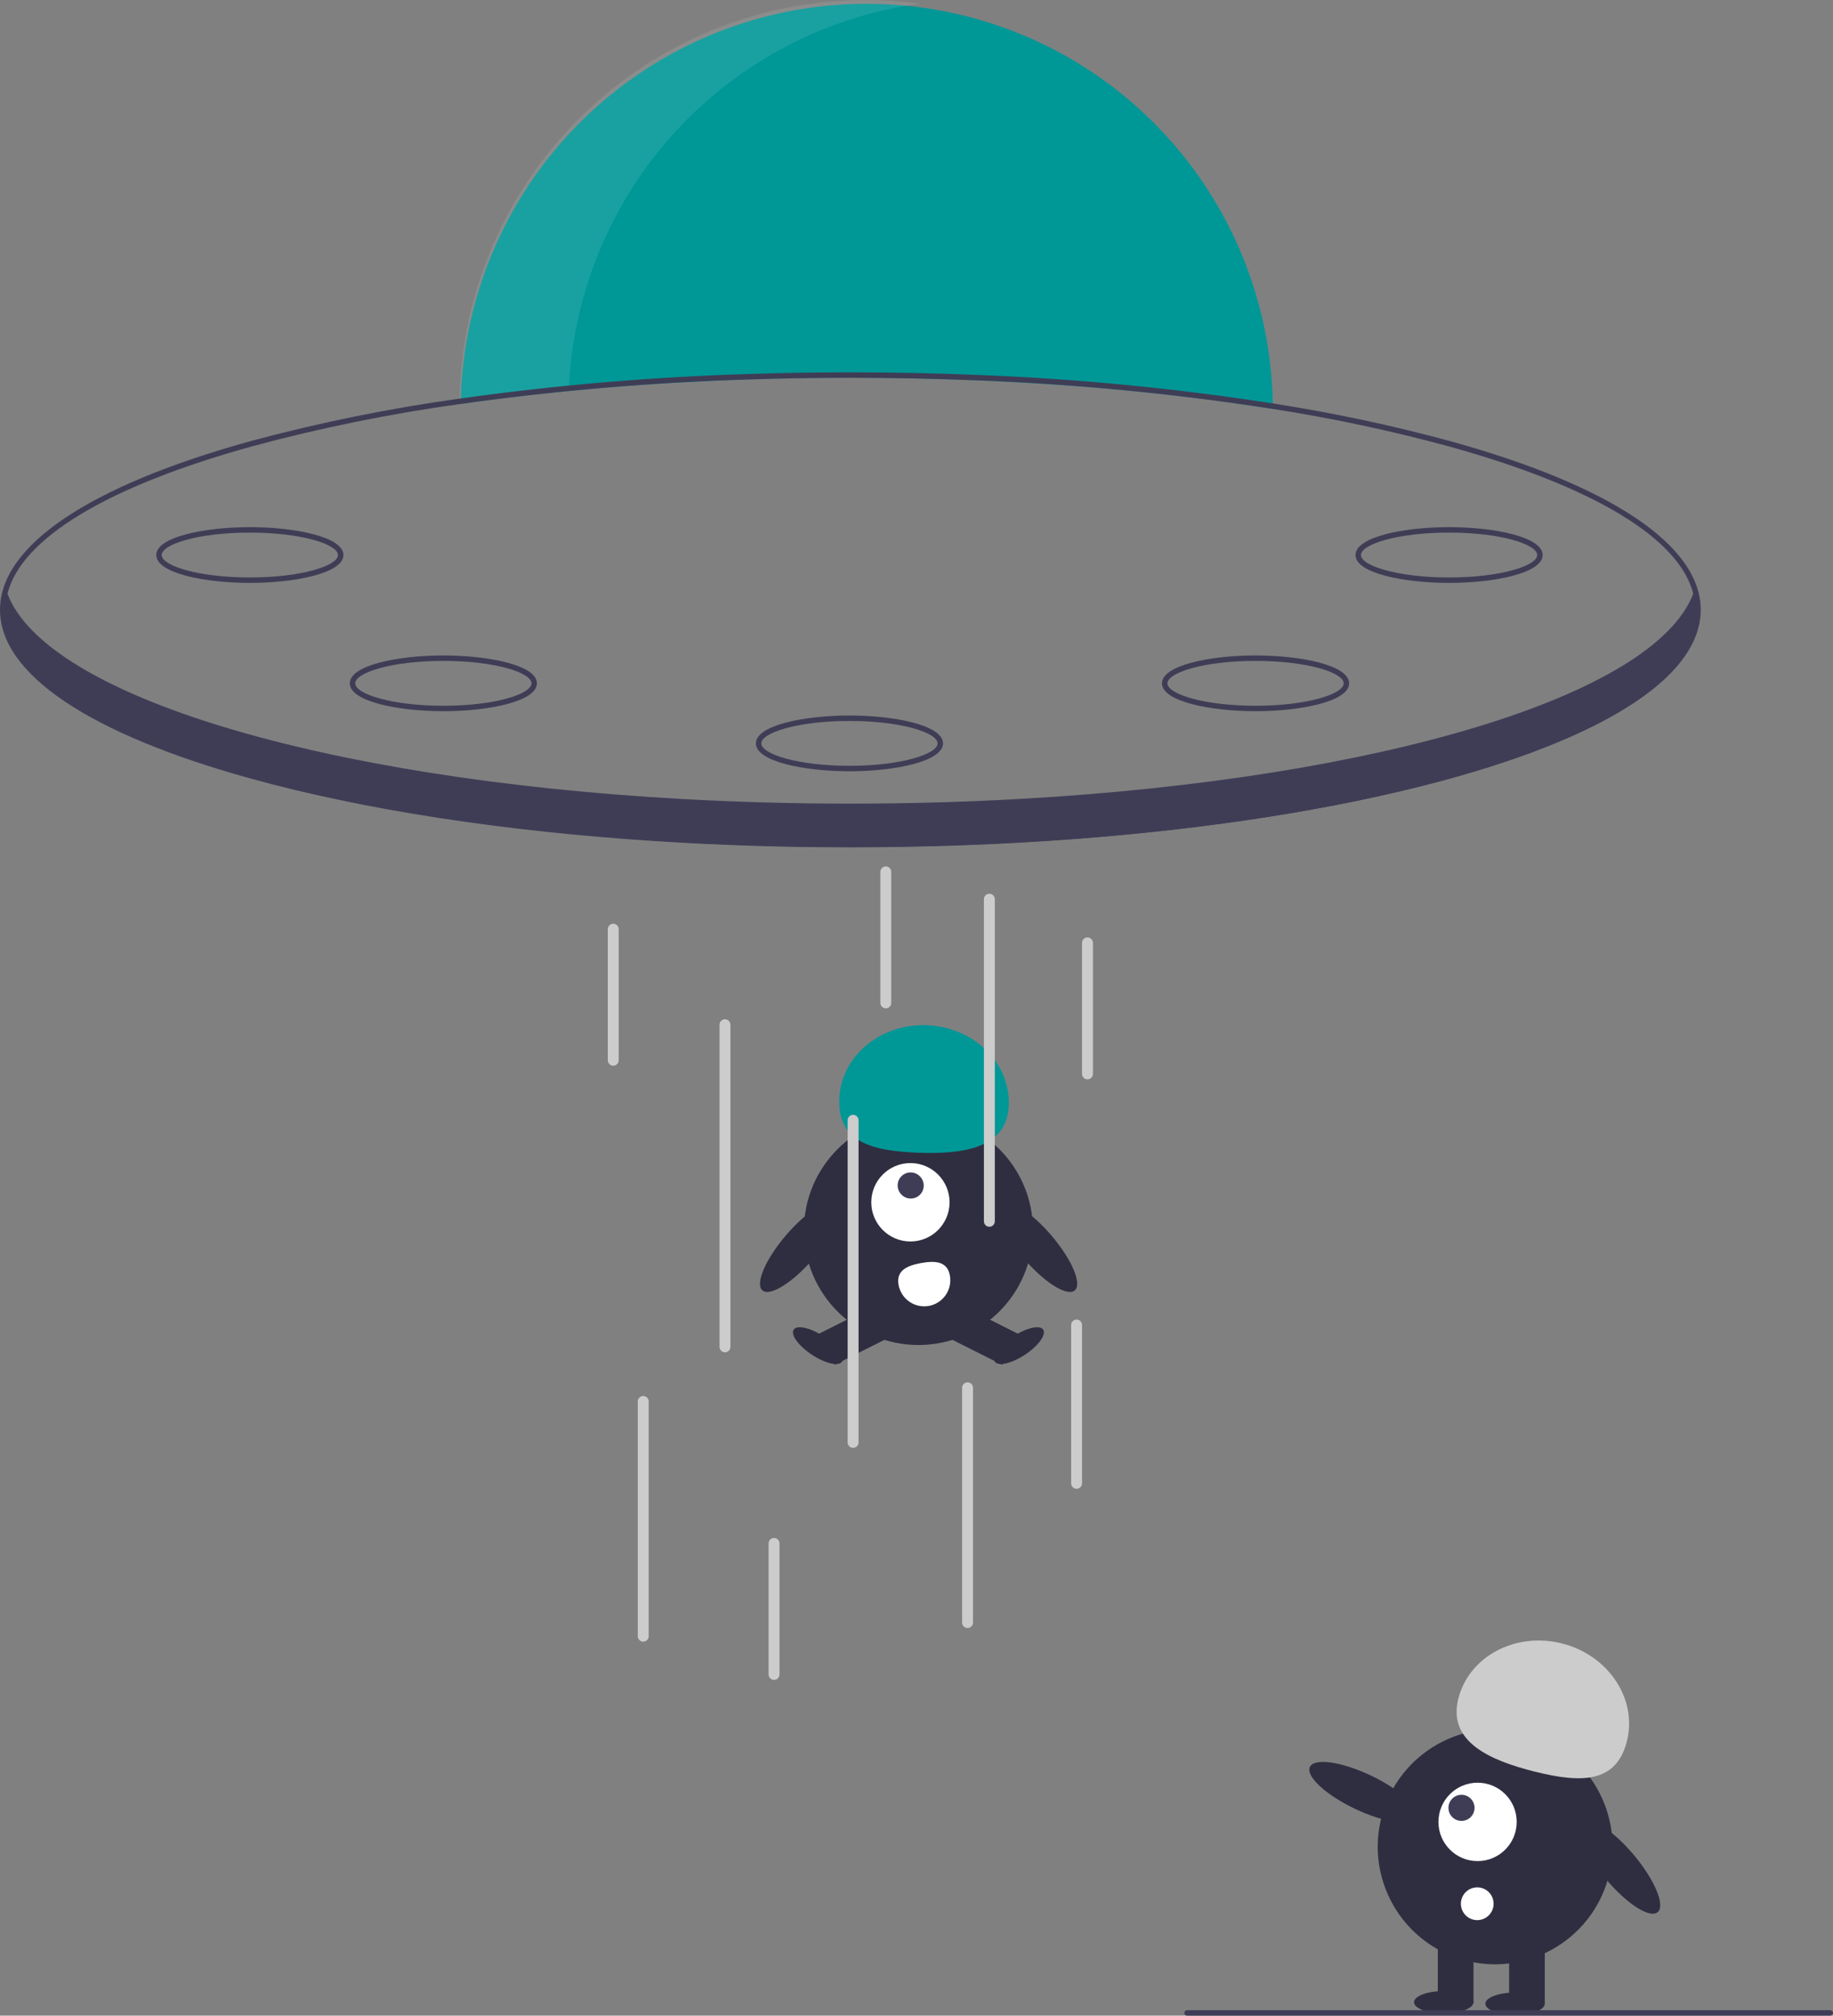 <svg width="342" height="376" viewBox="0 0 342 376" fill="none" xmlns="http://www.w3.org/2000/svg">
<rect x="0" y="0" width="342" height="376" fill="#808080" stroke="none"/>
<g clip-path="url(#clip0_906_3679)">
<path d="M237.482 76.282C213.774 72.494 186.777 70.472 158.66 70.472C132.929 70.472 108.138 72.163 85.951 75.35C85.956 75.009 85.961 74.668 85.977 74.327C86.565 54.523 94.865 35.736 109.104 21.98C123.343 8.224 142.391 0.59 162.176 0.711C181.961 0.832 200.914 8.698 214.984 22.627C229.054 36.557 237.125 55.444 237.472 75.254C237.477 75.6 237.482 75.941 237.482 76.282Z" fill="#009797"/>
<g opacity="0.1">
<path d="M171.654 0.683C161.131 -0.74 150.427 0.066 140.235 3.051C130.043 6.035 120.591 11.13 112.492 18.007C104.393 24.883 97.827 33.387 93.22 42.967C88.613 52.547 86.067 62.989 85.748 73.617C85.733 73.958 85.728 74.299 85.723 74.641C92.314 73.693 99.14 72.882 106.148 72.204C107.005 54.498 114.025 37.652 125.991 24.587C137.956 11.523 154.112 3.066 171.654 0.683Z" fill="white"/>
</g>
<path d="M270.628 82.301C259.715 79.339 248.645 76.986 237.472 75.254C219.157 72.412 200.694 70.635 182.175 69.932C174.46 69.617 166.603 69.454 158.66 69.454C152.365 69.454 146.12 69.555 139.962 69.759C121.897 70.294 103.875 71.818 85.977 74.327C72.727 76.154 59.606 78.817 46.693 82.301C16.583 90.637 0 101.809 0 113.755C0 125.701 16.583 136.873 46.693 145.209C67.868 151.075 93.976 155.073 122.423 156.906C134.165 157.67 146.303 158.057 158.66 158.057C171.058 158.057 183.237 157.665 195.015 156.901C220.904 155.225 244.855 151.758 264.902 146.717C265.008 146.686 265.11 146.661 265.217 146.635C266.57 146.299 267.902 145.948 269.219 145.596C269.692 145.464 270.16 145.337 270.628 145.209C270.654 145.198 270.681 145.19 270.709 145.184C271.157 145.062 271.599 144.934 272.041 144.812C272.926 144.557 273.801 144.308 274.66 144.048C274.701 144.038 274.736 144.028 274.772 144.018C275.52 143.794 276.252 143.57 276.979 143.346C277.574 143.157 278.164 142.974 278.749 142.785C279.176 142.648 279.598 142.51 280.015 142.373C280.32 142.271 280.62 142.174 280.915 142.073C281.317 141.94 281.719 141.803 282.115 141.665C282.283 141.609 282.451 141.553 282.614 141.492C282.995 141.365 283.366 141.232 283.737 141.1C284.139 140.957 284.541 140.81 284.937 140.667C285.268 140.55 285.599 140.428 285.924 140.306C286.199 140.199 286.468 140.097 286.743 139.995C287.49 139.715 288.223 139.425 288.945 139.139C289.306 138.992 289.667 138.849 290.023 138.702C290.374 138.559 290.73 138.411 291.076 138.264C291.645 138.024 292.204 137.785 292.754 137.546C293.018 137.423 293.288 137.306 293.547 137.194C293.745 137.103 293.938 137.016 294.137 136.924C294.279 136.863 294.422 136.797 294.559 136.731C295.072 136.497 295.581 136.257 296.079 136.018C297.991 135.101 299.776 134.164 301.434 133.207C311.833 127.244 317.32 120.63 317.32 113.755C317.32 101.809 300.737 90.637 270.628 82.301ZM270.353 144.232C249.153 150.103 222.974 154.1 194.45 155.918C182.851 156.656 170.86 157.038 158.66 157.038C146.501 157.038 134.551 156.661 122.987 155.923C94.418 154.11 68.198 150.113 46.967 144.232C17.336 136.023 1.017 125.202 1.017 113.755C1.019 112.744 1.145 111.736 1.393 110.756C3.987 100.429 19.939 90.764 46.967 83.279C59.784 79.822 72.804 77.174 85.951 75.35C103.957 72.828 122.088 71.298 140.262 70.767C146.324 70.569 152.456 70.47 158.66 70.472C166.497 70.472 174.247 70.63 181.864 70.935C200.492 71.632 219.062 73.417 237.482 76.282C248.559 78.007 259.533 80.343 270.353 83.279C297.376 90.764 313.324 100.424 315.922 110.746C316.174 111.729 316.303 112.74 316.303 113.755C316.303 125.202 299.985 136.023 270.353 144.232Z" fill="#3F3D56"/>
<path d="M317.03 114.219C317.03 121.022 311.431 127.458 301.433 133.207C299.771 134.164 297.981 135.101 296.079 136.018C295.58 136.257 295.072 136.497 294.558 136.731C294.421 136.797 294.278 136.863 294.136 136.924C293.938 137.016 293.745 137.103 293.546 137.194C293.287 137.306 293.017 137.423 292.753 137.546C292.204 137.785 291.644 138.024 291.075 138.264C290.729 138.411 290.373 138.559 290.022 138.701C289.666 138.849 289.305 138.992 288.944 139.139C288.222 139.425 287.49 139.715 286.742 139.995C286.467 140.097 286.198 140.199 285.923 140.306C285.598 140.428 285.267 140.55 284.937 140.667C284.54 140.81 284.138 140.957 283.737 141.1C283.365 141.232 282.994 141.365 282.613 141.492C282.45 141.553 282.282 141.609 282.114 141.665C281.718 141.803 281.316 141.94 280.914 142.072C280.619 142.174 280.319 142.271 280.014 142.373C279.597 142.51 279.175 142.648 278.748 142.785C278.163 142.974 277.573 143.157 276.978 143.346C276.251 143.57 275.519 143.794 274.771 144.018C274.736 144.028 274.7 144.038 274.659 144.048C273.8 144.308 272.926 144.557 272.041 144.812C271.598 144.934 271.156 145.062 270.708 145.184C270.68 145.19 270.653 145.198 270.627 145.209C270.159 145.337 269.691 145.464 269.218 145.596C267.906 145.943 266.569 146.294 265.216 146.635C265.109 146.66 265.008 146.686 264.901 146.717C245.399 151.595 221.473 155.149 194.994 156.865C183.394 157.614 171.301 158.011 158.878 158.011C146.343 158.011 134.148 157.609 122.458 156.845C52.667 152.287 0.727 134.933 0.727 114.219C0.732 112.958 0.924 111.705 1.296 110.501C1.326 110.588 1.357 110.669 1.393 110.756C8.649 129.841 60.148 145.265 126.968 149.028C137.205 149.609 147.808 149.909 158.66 149.909C169.557 149.909 180.201 149.604 190.478 149.023C257.242 145.245 308.69 129.816 315.921 110.746C316.043 110.44 316.15 110.135 316.242 109.829C316.757 111.235 317.024 112.721 317.03 114.219Z" fill="#3F3D56"/>
<path d="M46.616 108.737C38.153 108.737 29.158 106.914 29.158 103.535C29.158 100.156 38.153 98.332 46.616 98.332C55.08 98.332 64.074 100.156 64.074 103.535C64.074 106.914 55.08 108.737 46.616 108.737ZM46.616 99.351C36.927 99.351 30.175 101.556 30.175 103.535C30.175 105.514 36.927 107.719 46.616 107.719C56.305 107.719 63.057 105.514 63.057 103.535C63.057 101.556 56.305 99.351 46.616 99.351Z" fill="#3F3D56"/>
<path d="M82.722 132.67C74.258 132.67 65.264 130.847 65.264 127.468C65.264 124.089 74.258 122.265 82.722 122.265C91.185 122.265 100.18 124.089 100.18 127.468C100.18 130.847 91.185 132.67 82.722 132.67ZM82.722 123.284C73.033 123.284 66.281 125.489 66.281 127.468C66.281 129.447 73.033 131.652 82.722 131.652C92.411 131.652 99.163 129.447 99.163 127.468C99.163 125.489 92.411 123.284 82.722 123.284Z" fill="#3F3D56"/>
<path d="M270.368 108.737C261.905 108.737 252.91 106.914 252.91 103.535C252.91 100.156 261.905 98.332 270.368 98.332C278.831 98.332 287.826 100.156 287.826 103.535C287.826 106.914 278.831 108.737 270.368 108.737ZM270.368 99.351C260.679 99.351 253.927 101.556 253.927 103.535C253.927 105.514 260.679 107.719 270.368 107.719C280.057 107.719 286.809 105.514 286.809 103.535C286.809 101.556 280.057 99.351 270.368 99.351Z" fill="#3F3D56"/>
<path d="M234.263 132.67C225.799 132.67 216.805 130.847 216.805 127.468C216.805 124.089 225.8 122.265 234.263 122.265C242.726 122.265 251.721 124.089 251.721 127.468C251.721 130.847 242.726 132.67 234.263 132.67ZM234.263 123.284C224.574 123.284 217.822 125.489 217.822 127.468C217.822 129.447 224.574 131.652 234.263 131.652C243.952 131.652 250.704 129.447 250.704 127.468C250.704 125.489 243.952 123.284 234.263 123.284Z" fill="#3F3D56"/>
<path d="M158.491 143.873C150.028 143.873 141.033 142.05 141.033 138.671C141.033 135.291 150.028 133.468 158.491 133.468C166.955 133.468 175.949 135.291 175.949 138.671C175.949 142.05 166.955 143.873 158.491 143.873ZM158.491 134.486C148.802 134.486 142.05 136.692 142.05 138.671C142.05 140.649 148.802 142.855 158.491 142.855C168.18 142.855 174.932 140.649 174.932 138.671C174.932 136.692 168.18 134.486 158.491 134.486Z" fill="#3F3D56"/>
<path d="M171.362 250.898C183.162 250.898 192.727 241.32 192.727 229.505C192.727 217.689 183.162 208.111 171.362 208.111C159.563 208.111 149.998 217.689 149.998 229.505C149.998 241.32 159.563 250.898 171.362 250.898Z" fill="#2F2E41"/>
<path d="M163.238 243.56L152.84 248.774L155.746 254.585L166.144 249.371L163.238 243.56Z" fill="#2F2E41"/>
<path d="M157.116 253.996C157.733 253.059 156.211 250.965 153.717 249.319C151.223 247.672 148.702 247.097 148.085 248.033C147.469 248.969 148.99 251.063 151.484 252.71C153.978 254.356 156.5 254.932 157.116 253.996Z" fill="#2F2E41"/>
<path d="M179.486 243.56L176.58 249.371L186.978 254.585L189.884 248.774L179.486 243.56Z" fill="#2F2E41"/>
<path d="M191.239 252.71C193.733 251.063 195.254 248.969 194.638 248.033C194.021 247.097 191.5 247.672 189.006 249.319C186.512 250.965 184.99 253.059 185.607 253.996C186.223 254.932 188.745 254.356 191.239 252.71Z" fill="#2F2E41"/>
<path d="M169.866 231.583C173.899 231.583 177.168 228.31 177.168 224.272C177.168 220.234 173.899 216.96 169.866 216.96C165.834 216.96 162.564 220.234 162.564 224.272C162.564 228.31 165.834 231.583 169.866 231.583Z" fill="white"/>
<path d="M171.642 222.87C172.589 221.922 172.584 220.38 171.63 219.425C170.677 218.471 169.137 218.465 168.19 219.413C167.244 220.361 167.249 221.903 168.203 222.858C169.156 223.812 170.696 223.818 171.642 222.87Z" fill="#3F3D56"/>
<path d="M188.215 206.231C188.536 198.311 181.719 191.603 172.989 191.247C164.259 190.892 156.921 197.025 156.6 204.945C156.279 212.865 162.347 214.665 171.078 215.02C179.808 215.375 187.894 214.151 188.215 206.231Z" fill="#009797"/>
<path d="M200.531 240.707C201.936 239.499 199.96 234.886 196.117 230.403C192.274 225.921 188.02 223.267 186.615 224.475C185.21 225.683 187.186 230.296 191.028 234.778C194.871 239.26 199.126 241.915 200.531 240.707Z" fill="#2F2E41"/>
<path d="M151.756 234.778C155.599 230.296 157.575 225.683 156.17 224.474C154.764 223.266 150.51 225.921 146.667 230.403C142.824 234.886 140.848 239.499 142.253 240.707C143.659 241.915 147.913 239.26 151.756 234.778Z" fill="#2F2E41"/>
<path d="M177.23 237.935C177.461 239.207 177.178 240.519 176.444 241.582C175.709 242.645 174.583 243.372 173.313 243.604C172.042 243.836 170.732 243.552 169.671 242.817C168.609 242.081 167.883 240.953 167.652 239.681L167.65 239.672C167.171 237.023 169.216 236.086 171.862 235.606C174.507 235.126 176.751 235.286 177.23 237.935Z" fill="white"/>
<path d="M135.267 252.261C134.997 252.261 134.739 252.154 134.548 251.963C134.357 251.772 134.25 251.513 134.25 251.243V191.156C134.25 190.885 134.357 190.626 134.548 190.435C134.739 190.244 134.997 190.137 135.267 190.137C135.537 190.137 135.795 190.244 135.986 190.435C136.177 190.626 136.284 190.885 136.284 191.156V251.243C136.284 251.513 136.177 251.772 135.986 251.963C135.795 252.154 135.537 252.261 135.267 252.261Z" fill="#CCCCCC"/>
<path d="M120.013 306.238C119.743 306.238 119.485 306.13 119.294 305.939C119.103 305.748 118.996 305.489 118.996 305.219V261.427C118.996 261.157 119.103 260.898 119.294 260.707C119.485 260.516 119.743 260.409 120.013 260.409C120.283 260.409 120.542 260.516 120.732 260.707C120.923 260.898 121.03 261.157 121.03 261.427V305.219C121.03 305.489 120.923 305.748 120.732 305.939C120.542 306.13 120.283 306.238 120.013 306.238Z" fill="#CCCCCC"/>
<path d="M159.169 270.084C158.9 270.084 158.641 269.976 158.45 269.785C158.26 269.594 158.152 269.335 158.152 269.065V208.978C158.152 208.708 158.259 208.449 158.45 208.258C158.641 208.067 158.9 207.96 159.169 207.96C159.439 207.96 159.698 208.067 159.889 208.258C160.079 208.449 160.186 208.708 160.186 208.978V269.065C160.186 269.335 160.079 269.594 159.889 269.785C159.698 269.976 159.439 270.084 159.169 270.084Z" fill="#CCCCCC"/>
<path d="M144.421 313.367C144.152 313.367 143.893 313.259 143.702 313.068C143.511 312.877 143.404 312.618 143.404 312.348V287.906C143.404 287.636 143.511 287.377 143.702 287.186C143.893 286.995 144.152 286.888 144.421 286.888C144.691 286.888 144.95 286.995 145.14 287.186C145.331 287.377 145.438 287.636 145.438 287.906V312.348C145.438 312.618 145.331 312.877 145.14 313.068C144.95 313.259 144.691 313.367 144.421 313.367Z" fill="#CCCCCC"/>
<path d="M165.271 188.1C165.001 188.1 164.743 187.993 164.552 187.802C164.361 187.611 164.254 187.352 164.254 187.082V162.64C164.254 162.37 164.361 162.11 164.552 161.92C164.743 161.729 165.001 161.621 165.271 161.621C165.541 161.621 165.799 161.729 165.99 161.92C166.181 162.11 166.288 162.37 166.288 162.64V187.082C166.288 187.352 166.181 187.611 165.99 187.802C165.799 187.993 165.541 188.1 165.271 188.1Z" fill="#CCCCCC"/>
<path d="M114.419 198.794C114.15 198.794 113.891 198.686 113.7 198.495C113.51 198.304 113.402 198.045 113.402 197.775V173.333C113.402 173.063 113.509 172.804 113.7 172.613C113.891 172.422 114.15 172.315 114.419 172.315C114.689 172.315 114.948 172.422 115.139 172.613C115.329 172.804 115.436 173.063 115.436 173.333V197.775C115.436 198.045 115.329 198.304 115.139 198.495C114.948 198.686 114.689 198.794 114.419 198.794Z" fill="#CCCCCC"/>
<path d="M202.902 201.34C202.632 201.34 202.373 201.233 202.183 201.042C201.992 200.851 201.885 200.592 201.885 200.321V175.879C201.885 175.609 201.992 175.35 202.183 175.159C202.373 174.968 202.632 174.861 202.902 174.861C203.172 174.861 203.43 174.968 203.621 175.159C203.812 175.35 203.919 175.609 203.919 175.879V200.321C203.919 200.592 203.812 200.851 203.621 201.042C203.43 201.233 203.172 201.34 202.902 201.34Z" fill="#CCCCCC"/>
<path d="M200.869 277.722C200.599 277.722 200.34 277.615 200.149 277.424C199.959 277.233 199.852 276.974 199.852 276.703V247.169C199.852 246.899 199.959 246.64 200.149 246.449C200.34 246.258 200.599 246.151 200.869 246.151C201.138 246.151 201.397 246.258 201.588 246.449C201.778 246.64 201.886 246.899 201.886 247.169V276.703C201.886 276.974 201.778 277.233 201.588 277.424C201.397 277.615 201.138 277.722 200.869 277.722Z" fill="#CCCCCC"/>
<path d="M180.527 303.692C180.257 303.692 179.998 303.584 179.808 303.393C179.617 303.202 179.51 302.943 179.51 302.673V258.881C179.51 258.611 179.617 258.352 179.808 258.161C179.998 257.97 180.257 257.863 180.527 257.863C180.797 257.863 181.055 257.97 181.246 258.161C181.437 258.352 181.544 258.611 181.544 258.881V302.673C181.544 302.943 181.437 303.202 181.246 303.393C181.055 303.584 180.797 303.692 180.527 303.692Z" fill="#CCCCCC"/>
<path d="M184.595 228.837C184.325 228.837 184.067 228.73 183.876 228.539C183.685 228.348 183.578 228.089 183.578 227.819V167.732C183.578 167.462 183.685 167.203 183.876 167.012C184.067 166.821 184.325 166.713 184.595 166.713C184.865 166.713 185.124 166.821 185.314 167.012C185.505 167.203 185.612 167.462 185.612 167.732V227.819C185.612 228.089 185.505 228.348 185.314 228.539C185.124 228.73 184.865 228.837 184.595 228.837Z" fill="#CCCCCC"/>
<path d="M309.283 356.699C310.739 355.479 308.772 350.725 304.889 346.082C301.007 341.439 296.679 338.664 295.224 339.884C293.768 341.105 295.735 345.858 299.618 350.502C303.5 355.145 307.828 357.92 309.283 356.699Z" fill="#2F2E41"/>
<path d="M299.735 351.419C303.56 339.929 297.359 327.509 285.884 323.679C274.409 319.849 262.006 326.059 258.182 337.549C254.357 349.039 260.558 361.459 272.033 365.289C283.508 369.119 295.911 362.909 299.735 351.419Z" fill="#2F2E41"/>
<path d="M288.228 361.695H281.574V373.632H288.228V361.695Z" fill="#2F2E41"/>
<path d="M274.921 361.695H268.268V373.632H274.921V361.695Z" fill="#2F2E41"/>
<path d="M282.683 375.853C285.745 375.853 288.228 374.921 288.228 373.771C288.228 372.621 285.745 371.689 282.683 371.689C279.621 371.689 277.139 372.621 277.139 373.771C277.139 374.921 279.621 375.853 282.683 375.853Z" fill="#2F2E41"/>
<path d="M269.377 375.575C272.439 375.575 274.921 374.643 274.921 373.493C274.921 372.343 272.439 371.411 269.377 371.411C266.314 371.411 263.832 372.343 263.832 373.493C263.832 374.643 266.314 375.575 269.377 375.575Z" fill="#2F2E41"/>
<path d="M272.081 316.917C274.037 309.031 282.669 304.39 291.362 306.551C300.055 308.713 305.516 316.858 303.561 324.744C301.605 332.63 295.117 332.656 286.424 330.494C277.732 328.333 270.126 324.803 272.081 316.917Z" fill="#CCCCCC"/>
<path d="M264.185 339.007C264.999 337.289 261.228 333.793 255.764 331.198C250.3 328.603 245.211 327.891 244.397 329.609C243.583 331.327 247.354 334.823 252.818 337.418C258.282 340.013 263.371 340.725 264.185 339.007Z" fill="#2F2E41"/>
<path d="M275.685 347.168C279.717 347.168 282.986 343.895 282.986 339.857C282.986 335.818 279.717 332.545 275.685 332.545C271.652 332.545 268.383 335.818 268.383 339.857C268.383 343.895 271.652 347.168 275.685 347.168Z" fill="white"/>
<path d="M272.684 339.673C274.028 339.673 275.118 338.582 275.118 337.236C275.118 335.89 274.028 334.798 272.684 334.798C271.34 334.798 270.25 335.89 270.25 337.236C270.25 338.582 271.34 339.673 272.684 339.673Z" fill="#3F3D56"/>
<path d="M275.621 358.178C277.307 358.178 278.673 356.81 278.673 355.122C278.673 353.435 277.307 352.067 275.621 352.067C273.936 352.067 272.57 353.435 272.57 355.122C272.57 356.81 273.936 358.178 275.621 358.178Z" fill="white"/>
<path d="M341.491 376H221.479C221.344 376 221.215 375.946 221.12 375.851C221.024 375.755 220.971 375.626 220.971 375.491C220.971 375.356 221.024 375.226 221.12 375.131C221.215 375.035 221.344 374.982 221.479 374.982H341.491C341.626 374.982 341.756 375.035 341.851 375.131C341.946 375.226 342 375.356 342 375.491C342 375.626 341.946 375.755 341.851 375.851C341.756 375.946 341.626 376 341.491 376Z" fill="#3F3D56"/>
</g>
<defs>
<clipPath id="clip0_906_3679">
<rect width="342" height="376" fill="white"/>
</clipPath>
</defs>
</svg>
